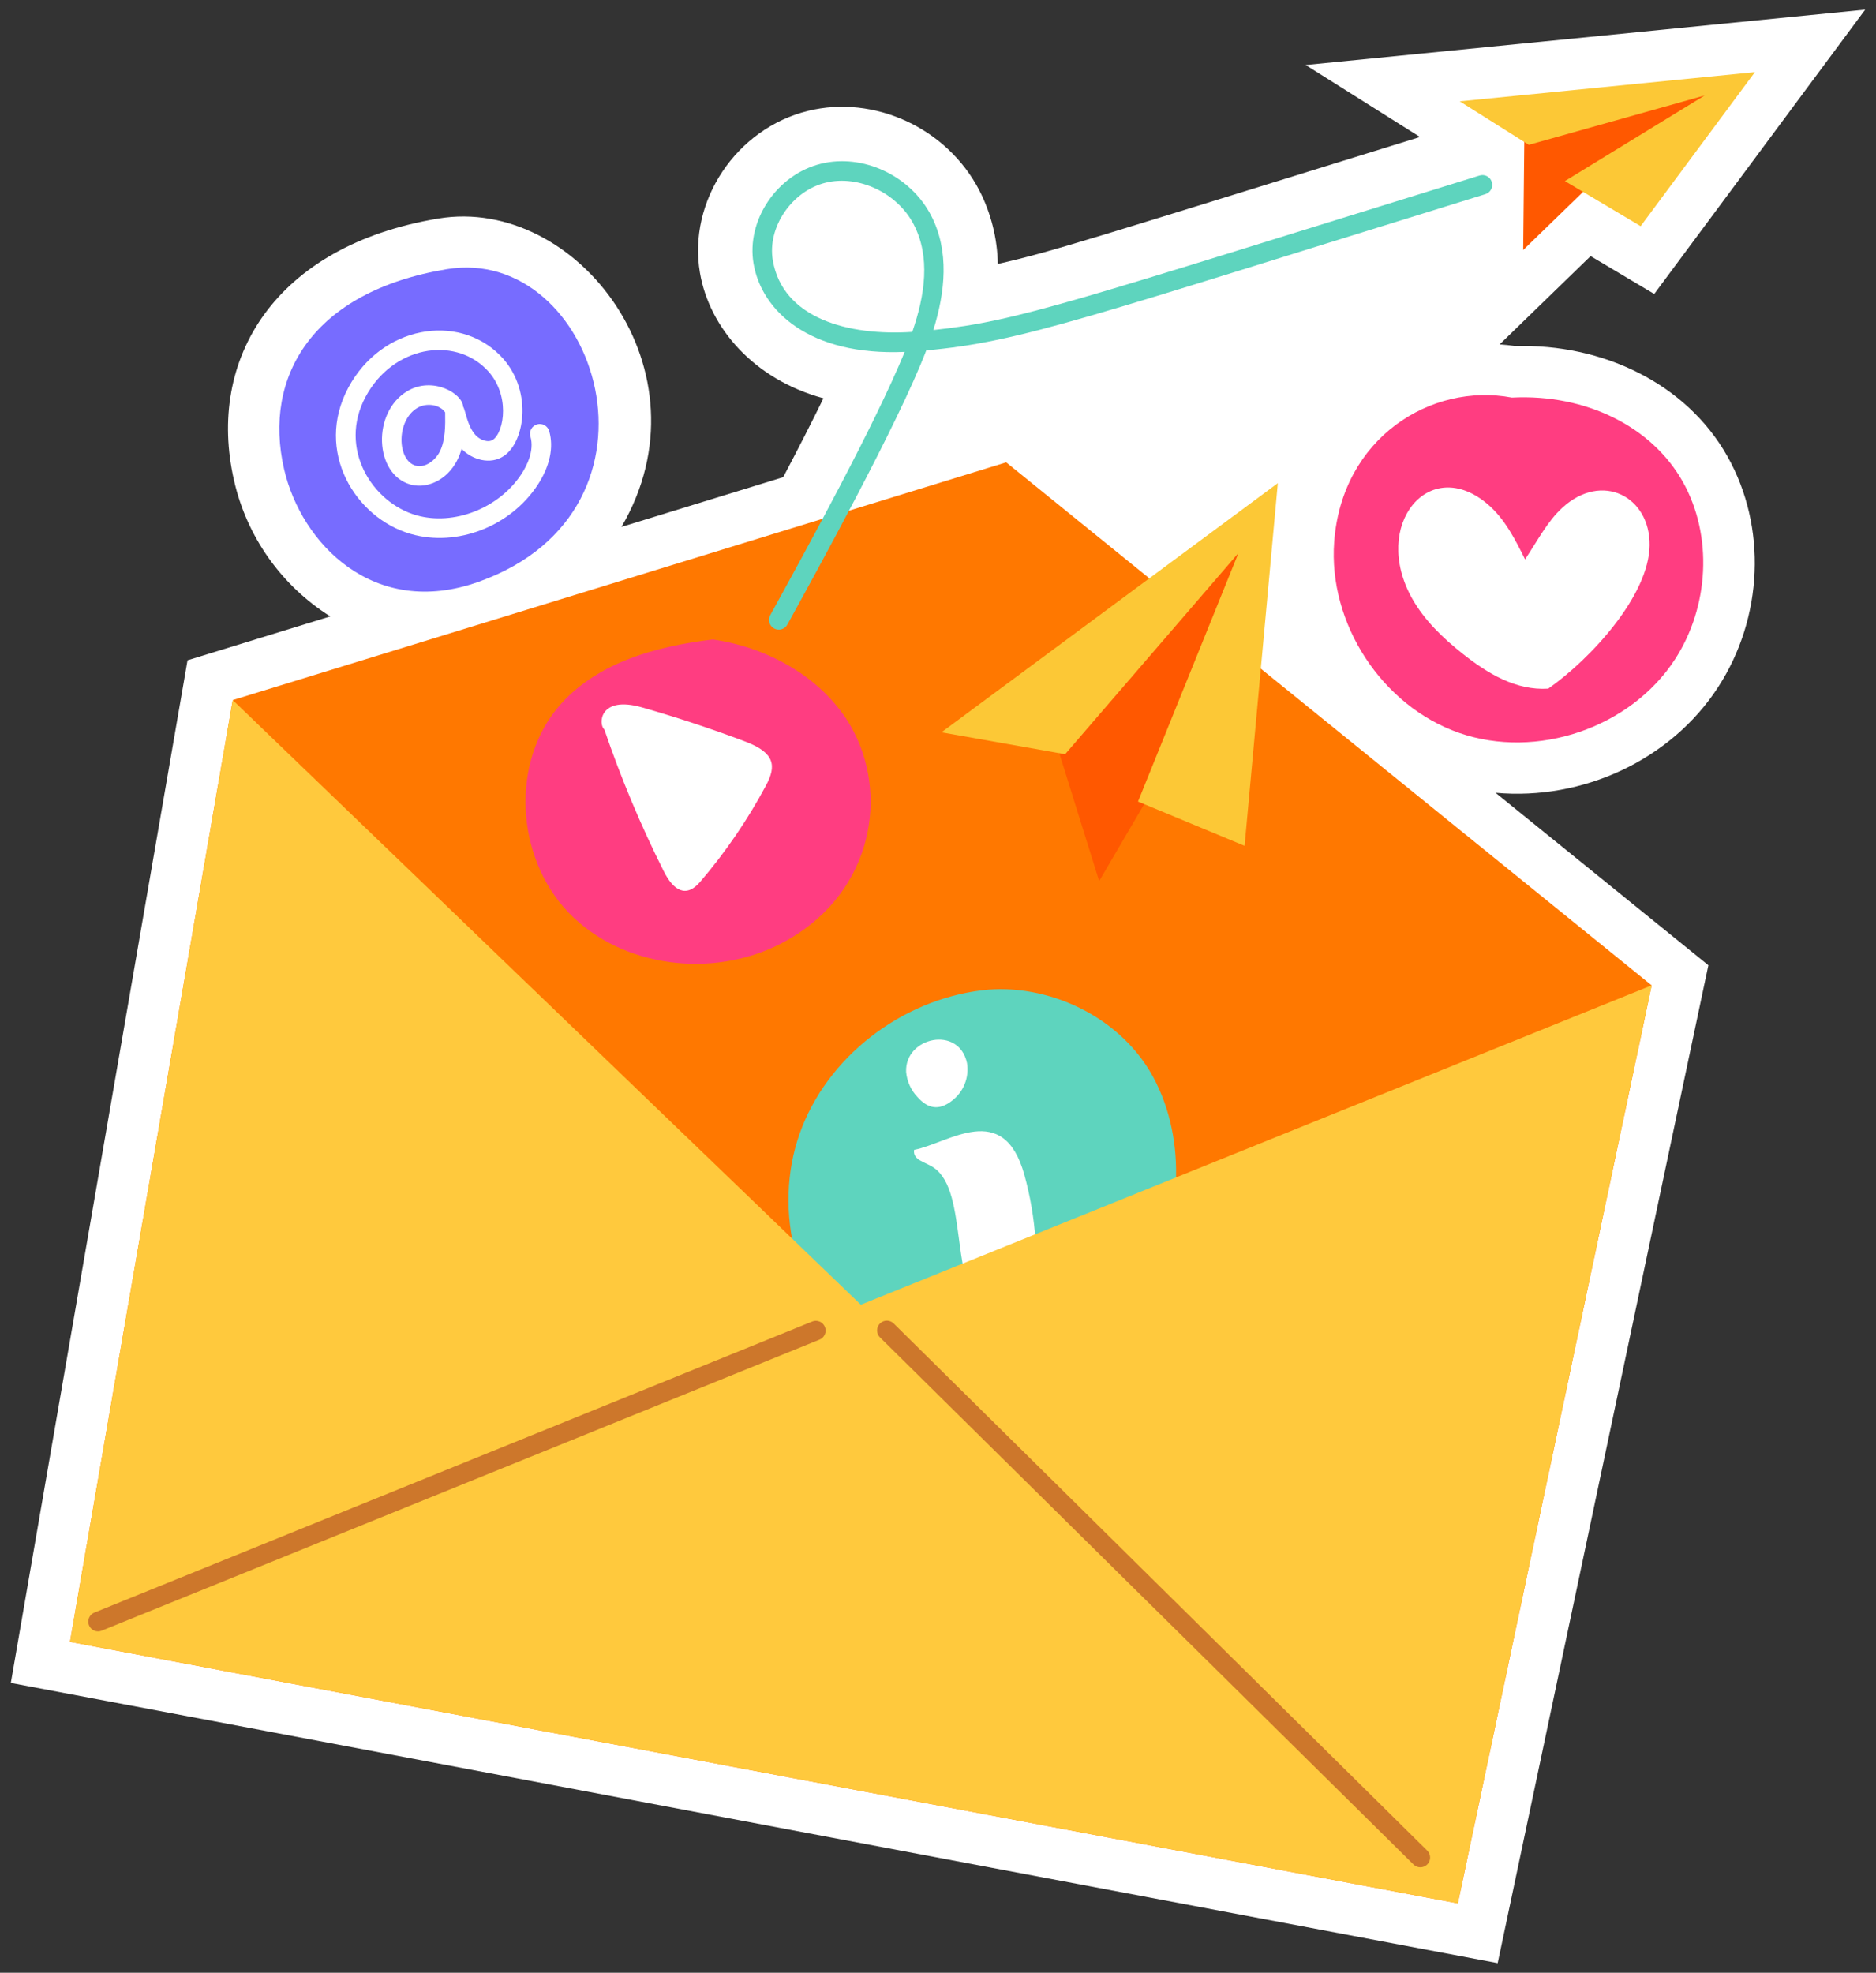 <svg width="136" height="143" viewBox="0 0 136 143" fill="none" xmlns="http://www.w3.org/2000/svg">
<rect x="0" y="0" width="136" height="143" fill="#333333" stroke="none"/>
<path d="M109.841 25.087C109.468 25.031 109.093 24.99 108.717 24.964L115.31 18.564L119.923 21.309L135.216 0.699L94.655 4.713L102.943 9.931C78.798 17.397 76.329 18.234 72.338 19.133C72.302 17.274 71.843 15.449 70.994 13.795C68.638 9.258 63.368 6.867 58.582 8.037C53.369 9.312 49.853 14.579 50.743 19.779C51.425 23.759 54.648 27.503 59.695 28.871C58.835 30.632 57.874 32.514 56.778 34.59L45.053 38.194C51.661 26.925 41.84 14.175 31.783 15.84C19.928 17.803 14.938 26.032 16.97 34.844C17.899 38.918 20.407 42.456 23.943 44.681L13.595 47.862L0.784 121.992L108.574 142.301L123.848 69.968L108.417 57.466C114.738 58.041 121.13 55.088 124.551 49.815C127.836 44.753 128.102 38.183 125.228 33.08C122.23 27.757 116.133 24.901 109.841 25.087H109.841Z" fill="white"/>
<path d="M72.944 33.515L119.737 71.427L105.686 137.971L5.074 119.015L16.872 50.747L72.944 33.515Z" fill="#FF7800"/>
<path d="M71.205 71.782C65.337 72.489 59.939 76.609 57.969 82.18C55.998 87.752 57.712 94.505 62.276 98.26C67.512 102.566 77.552 103.197 82.838 93.93C85.501 89.261 86.182 83.29 83.806 78.468C81.429 73.647 75.858 71.221 71.205 71.782Z" fill="#5ED4BE"/>
<path d="M66.27 83.349C68.773 82.874 72.749 79.689 74.264 85.171C74.693 86.724 74.963 88.316 75.071 89.923C75.212 92.038 75.165 94.415 76.65 95.927C77.056 96.341 77.238 96.622 76.808 97.014C75.432 98.27 73.085 97.803 71.786 96.468C68.704 93.3 70.27 86.412 67.695 84.643C67.085 84.224 66.148 84.105 66.27 83.349ZM65.689 77.702C65.749 78.383 66.038 79.024 66.51 79.519C67.261 80.367 68.056 80.511 68.968 79.824C69.394 79.513 69.726 79.091 69.926 78.603C70.127 78.116 70.188 77.582 70.104 77.062C69.525 74.302 65.576 75.177 65.689 77.702Z" fill="white"/>
<path d="M16.872 50.747L62.405 94.576L119.737 71.426L105.686 137.971L5.074 119.015L16.872 50.747Z" fill="#FFC93D"/>
<path d="M102.482 135.163L63.805 96.955C63.736 96.89 63.681 96.812 63.643 96.726C63.605 96.639 63.584 96.546 63.583 96.452C63.581 96.358 63.598 96.264 63.633 96.176C63.669 96.089 63.721 96.009 63.787 95.942C63.853 95.875 63.932 95.822 64.02 95.785C64.107 95.749 64.2 95.731 64.295 95.731C64.389 95.732 64.482 95.751 64.569 95.788C64.656 95.826 64.734 95.88 64.8 95.948L103.477 134.156C103.605 134.289 103.677 134.467 103.676 134.652C103.675 134.837 103.601 135.014 103.471 135.145C103.341 135.277 103.165 135.352 102.98 135.356C102.795 135.359 102.617 135.29 102.482 135.163ZM6.451 117.814C6.38 117.64 6.382 117.445 6.455 117.272C6.528 117.099 6.667 116.962 6.841 116.892L58.879 95.795C59.053 95.724 59.248 95.726 59.421 95.799C59.594 95.872 59.731 96.011 59.802 96.185C59.872 96.359 59.871 96.554 59.797 96.727C59.724 96.9 59.586 97.037 59.411 97.107L7.373 118.204C7.199 118.274 7.004 118.273 6.831 118.2C6.658 118.126 6.522 117.988 6.451 117.814Z" fill="#CD772B"/>
<path d="M109.602 28.82C103.736 27.715 97.282 31.744 96.721 39.271C96.279 45.191 100.181 51.181 105.789 53.129C111.397 55.077 118.199 52.771 121.429 47.79C123.889 44 124.202 38.843 121.985 34.906C119.768 30.968 115.019 28.541 109.602 28.82Z" fill="#FF3D81"/>
<path d="M112.239 49.918C115.311 47.765 119.543 43.177 119.587 39.529C119.631 36.005 116.147 34.162 113.261 36.804C112.184 37.789 111.506 39.125 110.559 40.549C109.843 39.105 109.095 37.621 107.873 36.57C103.611 32.908 99.381 38.063 102.372 43.384C103.263 44.97 104.608 46.255 106.033 47.386C107.83 48.811 109.895 50.069 112.239 49.918Z" fill="white"/>
<path d="M32.391 19.512C22.691 21.118 19.043 27.276 20.595 34.01C21.841 39.414 27.121 44.878 34.703 42.172C49.429 36.917 43.251 17.714 32.391 19.512Z" fill="#776CFF"/>
<path d="M29.782 38.707C25.752 37.55 22.782 32.707 25.255 28.094C27.645 23.634 33.163 22.668 36.243 25.75C38.621 28.13 38.112 31.968 36.536 33.047C35.546 33.725 34.203 33.319 33.463 32.533C32.906 34.587 31.132 35.522 29.729 35.113C27.143 34.357 26.955 29.895 29.521 28.357C31.36 27.256 33.525 28.517 33.574 29.478C33.755 29.761 33.862 30.875 34.487 31.554C34.802 31.896 35.393 32.114 35.736 31.878C36.562 31.313 37.028 28.539 35.242 26.751C32.857 24.365 28.466 25.099 26.503 28.763C24.487 32.524 27.005 36.437 30.173 37.346C32.895 38.128 36.173 36.847 37.798 34.367C38.172 33.796 38.755 32.683 38.455 31.652C38.427 31.563 38.417 31.468 38.426 31.374C38.435 31.281 38.463 31.19 38.508 31.107C38.552 31.024 38.613 30.951 38.686 30.892C38.759 30.833 38.843 30.789 38.933 30.762C39.024 30.736 39.118 30.728 39.212 30.739C39.305 30.749 39.396 30.779 39.478 30.825C39.56 30.871 39.632 30.933 39.69 31.007C39.748 31.081 39.79 31.166 39.815 31.257C40.155 32.425 39.859 33.805 38.982 35.143C37.001 38.166 33.132 39.669 29.782 38.707ZM30.249 29.572C28.715 30.491 28.778 33.36 30.127 33.754C30.808 33.953 31.576 33.367 31.895 32.71C32.297 31.882 32.284 30.828 32.27 29.895C31.902 29.334 30.925 29.168 30.249 29.572L30.249 29.572Z" fill="white"/>
<path d="M110.424 18.122L115.47 13.224L124.853 6.585L110.518 8.762L110.424 18.122Z" fill="#FF5800"/>
<path d="M56.118 45.556C56.036 45.511 55.964 45.45 55.906 45.378C55.848 45.305 55.805 45.222 55.779 45.133C55.753 45.043 55.745 44.95 55.755 44.857C55.765 44.765 55.794 44.675 55.838 44.594C58.563 39.638 63.413 30.81 65.586 25.507C58.665 25.809 55.214 22.524 54.629 19.113C54.09 15.966 56.329 12.647 59.519 11.867C62.57 11.121 65.999 12.731 67.495 15.613C68.844 18.211 68.519 21.173 67.662 23.925C73.948 23.25 77.438 21.945 107.248 12.727C107.337 12.697 107.432 12.685 107.526 12.693C107.62 12.7 107.711 12.726 107.795 12.769C107.879 12.812 107.953 12.871 108.014 12.944C108.074 13.016 108.12 13.1 108.148 13.19C108.176 13.28 108.185 13.374 108.176 13.468C108.167 13.562 108.139 13.653 108.094 13.736C108.049 13.819 107.988 13.892 107.915 13.951C107.841 14.01 107.757 14.053 107.666 14.079C78.555 23.081 74.09 24.769 67.149 25.399C65.123 30.708 59.017 41.751 57.079 45.276C56.988 45.441 56.836 45.562 56.656 45.615C56.476 45.667 56.282 45.646 56.118 45.556ZM59.855 13.242C57.403 13.842 55.614 16.474 56.025 18.873C56.747 23.085 61.503 24.364 66.136 24.058C67.058 21.389 67.465 18.627 66.238 16.265C65.055 13.986 62.252 12.657 59.855 13.242H59.855Z" fill="#5ED4BE"/>
<path d="M105.822 7.346L110.83 10.499L123.579 6.921L113.446 13.126L118.938 16.393L127.222 5.229L105.822 7.346Z" fill="#FCC836"/>
<path d="M51.678 46.353C47.635 46.832 43.403 47.986 40.678 51.011C36.957 55.142 37.365 62.157 41.225 66.159C45.085 70.16 51.688 70.949 56.625 68.392C63.034 65.073 64.475 58.074 61.914 53.077C60.035 49.41 55.98 46.969 51.678 46.353Z" fill="#FF3D81"/>
<path d="M43.81 52.875C45.011 56.395 46.45 59.83 48.118 63.154C48.823 64.56 49.736 65.118 50.758 63.924C52.601 61.769 54.205 59.421 55.54 56.92C56.28 55.532 56.198 54.572 54.025 53.752C51.564 52.824 49.068 51.999 46.536 51.276C43.447 50.393 43.358 52.5 43.81 52.876V52.875Z" fill="white"/>
<path d="M75.72 51.156L79.683 63.867L86.861 51.605L91.048 38.595L75.72 51.156Z" fill="#FF5800"/>
<path d="M77.216 54.672L68.249 53.084L92.635 35.022L90.226 61.313L82.499 58.102L89.778 40.091L77.216 54.672Z" fill="#FCC836"/>
</svg>

